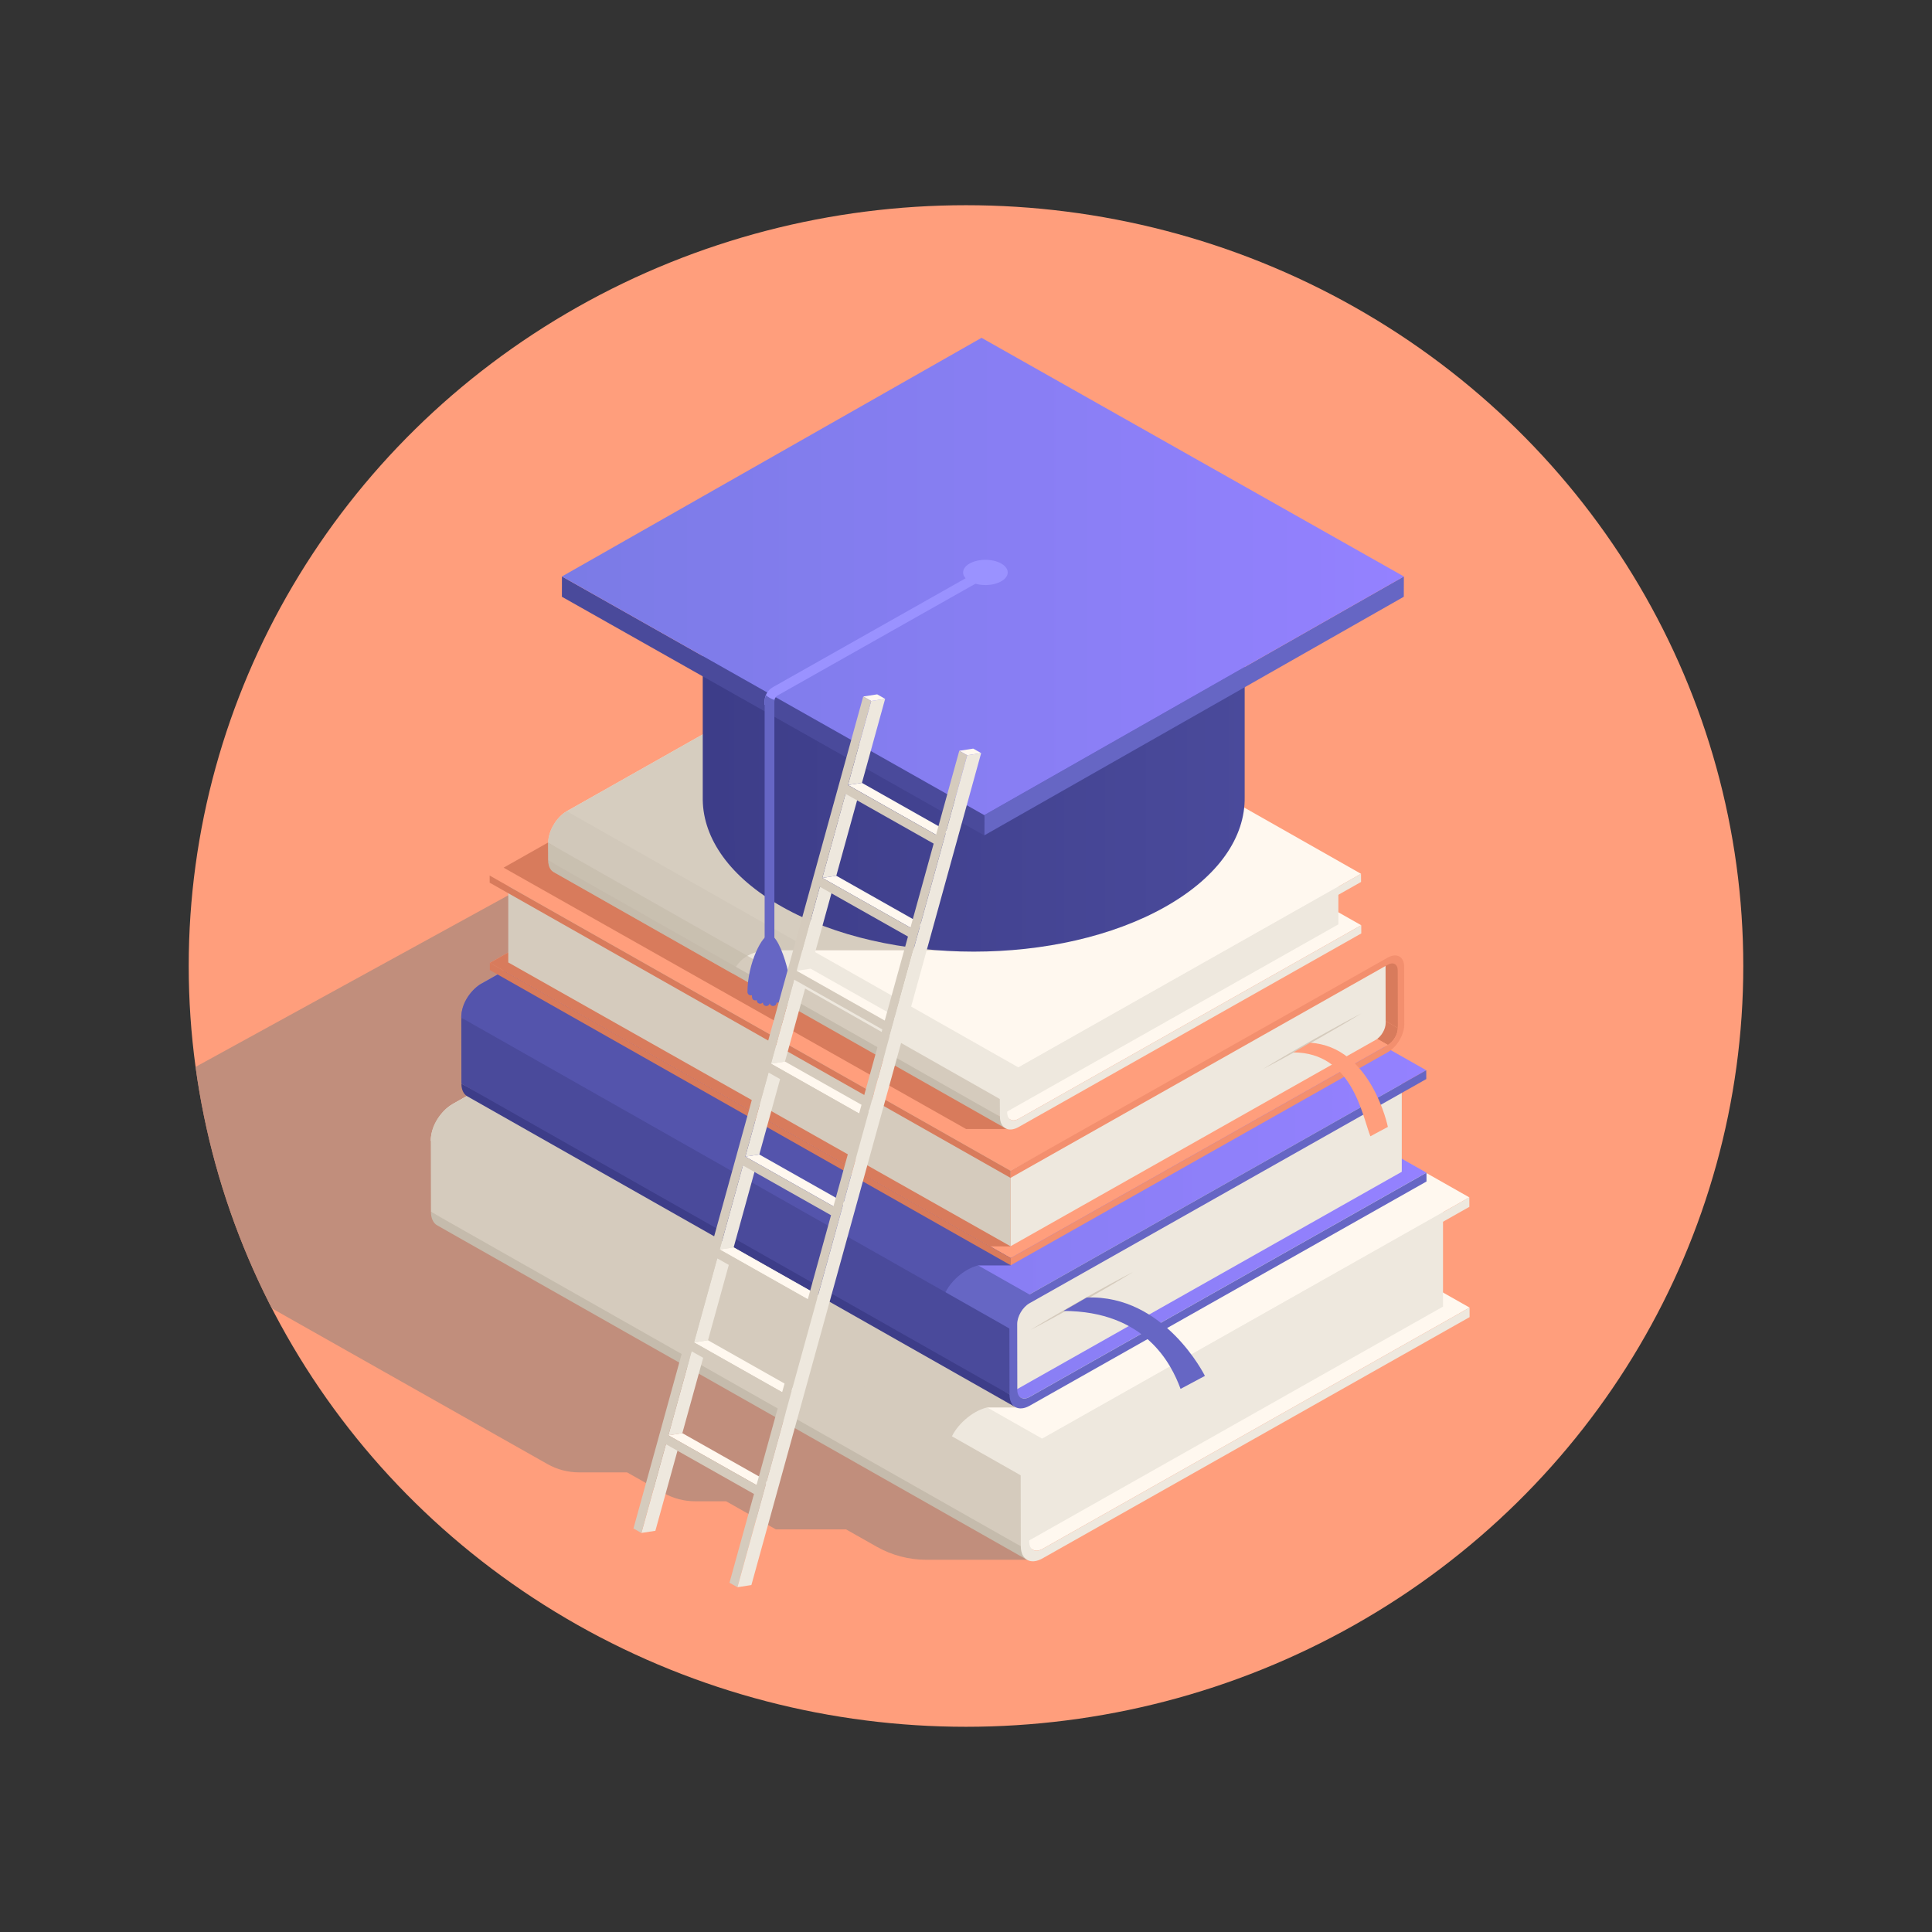<?xml version="1.0" encoding="utf-8"?>
<!-- Generator: Adobe Illustrator 25.1.0, SVG Export Plug-In . SVG Version: 6.00 Build 0)  -->
<svg version="1.1" id="Capa_1" xmlns="http://www.w3.org/2000/svg" xmlns:xlink="http://www.w3.org/1999/xlink" x="0px" y="0px"
	 viewBox="0 0 500 500" style="enable-background:new 0 0 500 500;" xml:space="preserve">
<rect x="0" y="0" width="500" height="500" fill="#333333" stroke="none"/>
<style type="text/css">
	.st0{clip-path:url(#SVGID_2_);}
	.st1{opacity:0.8;fill:#B28A7C;}
	.st2{enable-background:new    ;}
	.st3{fill:#FFF8EF;}
	.st4{fill:#EEE8DE;}
	.st5{fill:#C5BBAC;}
	.st6{fill:#D5CBBD;}
	.st7{fill:url(#SVGID_3_);}
	.st8{fill:#3D3D89;}
	.st9{fill:#6666C4;}
	.st10{fill:url(#SVGID_4_);}
	.st11{fill:#5454AC;}
	.st12{fill:#4A4A9B;}
	.st13{fill:#D87B5C;}
	.st14{fill:#FF9E7C;}
	.st15{fill:#F38F6E;}
	.st16{opacity:0.7;fill:#C5BBAC;}
	.st17{fill:url(#SVGID_5_);}
	.st18{fill:url(#SVGID_6_);}
	.st19{fill:#9A92FF;}
</style>
<g id="_x31_">
	<g>
		<defs>
			<ellipse id="SVGID_1_" cx="250" cy="250" rx="201.16" ry="196.89"/>
		</defs>
		<use xlink:href="#SVGID_1_"  style="overflow:visible;fill:#FF9E7C;"/>
		<clipPath id="SVGID_2_">
			<use xlink:href="#SVGID_1_"  style="overflow:visible;"/>
		</clipPath>
		<g class="st0">
			<path class="st1" d="M174.28,208.25L4.53,301.4l137.17,77.51c2.48,1.4,5.3,2.14,8.17,2.14h12.42l9.46,5.34
				c2.48,1.4,5.3,2.14,8.17,2.14h8l12.86,7.27h18.17l7.98,4.51c3.9,2.2,8.32,3.36,12.82,3.36h27.32L174.28,208.25z"/>
			<g id="_x38__1_">
				<g>
					<g>
						<g class="st2">
							<path class="st3" d="M227.67,251.84L117.14,314.3c-0.95,0.54-1.81,0.59-2.43,0.23l152.65,86.56c0.62,0.35,1.48,0.3,2.43-0.23
								l110.53-62.46L227.67,251.84z"/>
							<path id="Cube_face_-_right_2_" class="st4" d="M373.45,338.15l-108.08,61.07v-18.66c0-4.89,2.67-9.42,7-11.86l101.08-57.12
								V338.15z"/>
							<g>
								<path class="st5" d="M113.16,317.13c-1.01-0.57-1.63-1.79-1.63-3.51l104.88,54.69l48.11,32.06
									c0.01,1.72,0.35,2.78,1.36,3.35L113.16,317.13z"/>
								<path class="st4" d="M264.48,381.99l-55.33-26.95l-97.66-59.8c-0.01-3.47,2.49-7.72,5.59-9.46l109.47,45.91l43.52,40.85
									C266.98,374.27,264.47,378.51,264.48,381.99L264.48,381.99z"/>
							</g>
							<polygon class="st3" points="269.73,372.33 117.08,285.77 227.6,223.31 380.26,309.88 							"/>
						</g>
						<path class="st6" d="M248.64,348.08L227.6,223.31l-110.53,62.46c-1.49,0.8-5.59,4.27-5.59,9.46
							c20.78,15.04,134.59,77.1,134.59,77.1c1.42-3.44,5.4-7.12,9.35-8.08h9.1l0.55-6.04L248.64,348.08z"/>
						<polygon class="st6" points="264.48,381.99 111.49,295.23 111.53,313.62 264.52,400.37 						"/>
						<path class="st4" d="M380.26,309.88l0.01,2.45l-110.53,62.46c-1.89,1.07-3.41,3.66-3.41,5.78l0.03,18.39
							c0.01,2.12,1.54,2.98,3.43,1.91l110.53-62.46l0.01,2.46L269.8,403.31c-3.09,1.75-5.61,0.34-5.62-3.13l-0.03-18.39
							c-0.01-3.47,2.49-7.72,5.59-9.46L380.26,309.88z"/>
					</g>
					<g>
						<g class="st2">
							<linearGradient id="SVGID_3_" gradientUnits="userSpaceOnUse" x1="122.361" y1="292.5" x2="369.168" y2="292.5">
								<stop  offset="9.852219e-03" style="stop-color:#7B7BE6"/>
								<stop  offset="1" style="stop-color:#9481FF"/>
							</linearGradient>
							<path class="st7" d="M227.32,223.05l-102.7,58.03c-0.88,0.5-1.68,0.55-2.26,0.22l141.84,80.43c0.58,0.33,1.38,0.28,2.26-0.22
								l102.7-58.03L227.32,223.05z"/>
							<path id="Cube_face_-_right_105_" class="st4" d="M362.79,303.25L262.36,360v-17.34c0-4.55,2.48-8.75,6.5-11.02l93.92-53.07
								V303.25z"/>
							<g>
								<path class="st8" d="M120.93,283.72c-0.93-0.53-1.51-1.66-1.52-3.26l97.46,50.82l44.7,29.79c0,1.6,0.33,2.58,1.26,3.12
									L120.93,283.72z"/>
								<path class="st9" d="M261.53,343.98l-51.41-25.04l-90.75-55.57c-0.01-3.23,2.32-7.17,5.19-8.79l101.72,42.66l40.44,37.95
									C263.85,336.81,261.52,340.76,261.53,343.98L261.53,343.98z"/>
							</g>
							<linearGradient id="SVGID_4_" gradientUnits="userSpaceOnUse" x1="124.565" y1="265.78" x2="369.109" y2="265.78">
								<stop  offset="9.852219e-03" style="stop-color:#7B7BE6"/>
								<stop  offset="1" style="stop-color:#9481FF"/>
							</linearGradient>
							<polygon class="st10" points="266.41,335.01 124.56,254.58 227.26,196.55 369.11,276.98 							"/>
						</g>
						<path class="st11" d="M246.81,312.48l-19.55-115.93l-102.7,58.03c-1.38,0.74-5.19,3.97-5.19,8.79
							c19.31,13.98,125.06,71.64,125.06,71.64c1.32-3.2,5.02-6.62,8.68-7.51h8.45l0.51-5.62L246.81,312.48z"/>
						<polygon class="st12" points="261.53,343.98 119.38,263.37 119.41,280.46 261.56,361.07 						"/>
						<path class="st9" d="M369.11,276.98l0.01,2.28l-102.7,58.03c-1.76,0.99-3.17,3.4-3.17,5.37l0.03,17.09
							c0.01,1.97,1.43,2.76,3.19,1.77l102.7-58.03l0.01,2.28l-102.7,58.03c-2.87,1.62-5.21,0.32-5.22-2.91l-0.03-17.09
							c-0.01-3.23,2.32-7.17,5.19-8.79L369.11,276.98z"/>
					</g>
					<g>
						<g class="st2">
							<g>
								<path class="st13" d="M359.19,270.43l-134.8-76.4c1.43-0.81,2.59-2.78,2.58-4.38l134.8,76.4
									C361.78,267.65,360.61,269.62,359.19,270.43L359.19,270.43z"/>
							</g>
							<path class="st13" d="M226.19,173.11c0.47,0.26,0.76,0.83,0.76,1.62l0.03,14.92l134.8,76.4l0.34-16.54L226.19,173.11z"/>
							<polygon class="st14" points="261.57,325.59 126.77,249.19 224.39,194.03 359.19,270.43 							"/>
							<polygon class="st13" points="261.48,322.57 256.23,322.56 126.77,249.19 224.39,194.03 303.14,259.9 							"/>
							<polygon id="Cube_face_-_left_106_" class="st6" points="131.54,227.54 261.52,301 261.52,322.53 131.54,249.08 							"/>
							<path class="st4" d="M358.61,264.74l-0.03-14.92c0-0.8-0.29-1.36-0.76-1.62L261.52,301v21.53l94.54-53.43
								C357.48,268.28,358.62,266.33,358.61,264.74C358.61,264.74,358.61,264.74,358.61,264.74z"/>
							<polygon class="st13" points="261.58,327.45 126.77,251.05 126.77,249.19 261.57,325.59 							"/>
							<path class="st14" d="M227.36,171.14c-0.77-0.44-1.84-0.38-3.02,0.29l-97.62,55.16l134.8,76.4l100.64-55.45L227.36,171.14z"
								/>
							<path class="st15" d="M359.14,247.83c2.34-1.32,4.25-0.26,4.25,2.37l0.03,14.92c0.01,2.63-1.89,5.84-4.23,7.17l-97.62,55.16
								l-0.01-1.86l97.62-55.16c1.43-0.81,2.59-2.78,2.58-4.38l-0.03-14.92c0-1.6-1.17-2.26-2.6-1.45l-97.62,55.16l-0.01-1.86
								L359.14,247.83z"/>
							<polygon class="st13" points="261.53,304.84 126.73,228.44 126.72,226.59 261.52,302.99 							"/>
						</g>
						<polygon class="st13" points="130.33,224.55 250.03,292.19 261.9,292.19 239.54,264.32 182.42,195.11 						"/>
					</g>
					<g class="st2">
						<path class="st3" d="M235.4,173.14l-88.67,50.1c-0.82,0.46-1.56,0.51-2.1,0.2l116.88,66.31c0.54,0.31,1.28,0.26,2.1-0.2
							l88.67-50.1L235.4,173.14z"/>
						<path id="Cube_face_-_right_181_" class="st4" d="M346.36,239.23l-86.55,48.91v-4.79c0-4.22,2.3-8.12,6.04-10.24l80.52-45.5
							V239.23z"/>
						<g>
							<path class="st5" d="M143.3,225.69c-0.87-0.49-1.41-1.54-1.41-3.03l75.67,38.88l41.51,27.59c0,1.49,0.3,2.4,1.17,2.89
								L143.3,225.69z"/>
							<path class="st4" d="M259.04,284.58l-47.74-23.26l-69.43-43.22c-0.01-3,2.15-6.66,4.82-8.17l79.62,31.23l37.56,35.25
								C261.19,277.92,259.03,281.58,259.04,284.58L259.04,284.58z"/>
							<polygon class="st6" points="259.04,284.58 141.86,218.1 141.89,222.67 259.07,289.14 							"/>
						</g>
						<polygon class="st3" points="263.57,276.25 146.68,209.94 235.35,159.84 352.23,226.14 						"/>
						<path class="st4" d="M352.23,226.14l0.01,2.11l-88.67,50.1c-1.63,0.92-2.95,3.16-2.94,4.99l0.03,4.56
							c0.01,1.83,1.33,2.57,2.96,1.65l88.67-50.1l0.01,2.12l-88.67,50.1c-2.67,1.51-4.84,0.29-4.85-2.7l-0.03-4.56
							c-0.01-3,2.15-6.66,4.82-8.17L352.23,226.14z"/>
					</g>
				</g>
				<g>
					<path class="st6" d="M266.71,344.18c5.75-2.93,19.18-10.43,26.59-15.03C286,332.87,272.55,340.55,266.71,344.18z"/>
					<path class="st9" d="M281.25,335.8l-6.03,3.47c21.12,0.04,27.93,13.68,30.31,20.18l6.3-3.37
						C311.82,356.07,301.44,335.01,281.25,335.8z"/>
				</g>
				<g>
					<path class="st6" d="M326.86,276.66c7.26-3.7,20.63-11.39,25.48-14.4C347.33,264.81,333.91,272.29,326.86,276.66z"/>
					<path class="st14" d="M339.06,269.86l-4.34,2.5c15.19,0.03,17.78,16.19,19.93,21.71l4.53-2.43
						C359.19,291.64,354.9,270.82,339.06,269.86z"/>
				</g>
			</g>
			<path class="st16" d="M216.88,170.27l-70.2,39.67c-2.67,1.51-4.83,5.17-4.82,8.17c0,0,0.03,4.56,0.03,4.56
				c0,1.49,0.54,2.54,1.41,3.03l46.25,26.24c1.76-4.21,5.35-6.13,10.57-6.01h53.42l0.29-30.55l21.36-12.15L216.88,170.27z"/>
			<g id="_x39_">
				<linearGradient id="SVGID_5_" gradientUnits="userSpaceOnUse" x1="184.773" y1="192.907" x2="323.274" y2="192.907">
					<stop  offset="0" style="stop-color:#3D3D89"/>
					<stop  offset="1" style="stop-color:#4A4A9B"/>
				</linearGradient>
				<path class="st17" d="M301.58,167.91c-27.38,15.47-71.78,15.47-99.17,0c-13.53-7.64-20.37-17.64-20.54-27.65v66.77
					c0.16,10.02,7.01,20.01,20.54,27.65c27.38,15.47,71.78,15.47,99.17,0c13.86-7.83,20.7-18.12,20.54-28.38v-66.77
					C322.28,149.79,315.43,160.08,301.58,167.91z"/>
				<g class="st2">
					<g>
						<polygon class="st9" points="363.32,149.19 363.3,154.44 254.72,216.2 254.73,210.96 						"/>
					</g>
					<g>
						<polygon class="st12" points="254.73,210.96 254.72,216.2 145.42,154.44 145.43,149.19 						"/>
					</g>
					<g>
						<linearGradient id="SVGID_6_" gradientUnits="userSpaceOnUse" x1="145.435" y1="149.194" x2="363.316" y2="149.194">
							<stop  offset="9.852219e-03" style="stop-color:#7B7BE6"/>
							<stop  offset="1" style="stop-color:#9481FF"/>
						</linearGradient>
						<polygon class="st18" points="363.32,149.19 254.73,210.96 145.43,149.19 254.02,87.43 						"/>
					</g>
				</g>
				<g>
					<g>
						<path class="st19" d="M254.91,148.25c-0.35-0.59-1.12-0.79-1.72-0.45l-53.17,30.04c-1.32,0.75-2.14,2.14-2.14,3.63v0.93
							c0.85,0.17,1.69,0.39,2.52,0.65v-1.58c0-0.61,0.34-1.19,0.88-1.5l53.17-30.04C255.06,149.6,255.26,148.85,254.91,148.25z"/>
						<path class="st9" d="M199.16,242.05c-1.72-0.52-5.72,7.19-5.72,14.68c0,0.54,0.51,1.01,1.15,0.83
							c0.04,0.68,0.04,1.34,0.92,1.34c0.1,0,0.13,0.01,0.33-0.08c0.02,1.01,1.11,1.18,1.59,0.62c0.03,1.14,1.58,1.23,1.77,0.19
							c0.2,1.07,1.78,0.91,1.77-0.17c0.26,0.05,0.49,0.07,0.8-0.22c0.58,0.54,1.46,0.15,1.51-0.57c0.02-0.29,0.02-0.56,0.04-0.84
							C206.79,259.01,202.03,241.3,199.16,242.05z"/>
						<path class="st9" d="M198.23,179.92c-0.2,0.49-0.34,1.01-0.34,1.55v61.53c0,1.02,2.52,0.95,2.52,0v-61.53
							c0-0.11,0.02-0.21,0.04-0.32C199.63,180.88,198.87,180.5,198.23,179.92z"/>
					</g>
					<path class="st19" d="M253.53,151.3c3.08,0.47,6.24-0.57,7.07-2.31c0.83-1.74-1-3.53-4.08-4c-3.08-0.47-6.24,0.57-7.07,2.31
						C248.62,149.05,250.45,150.83,253.53,151.3z"/>
				</g>
			</g>
			<g>
				<g>
					<polygon class="st4" points="172.35,373.76 175.95,373.2 169.61,396.17 166,396.72 					"/>
				</g>
				<g>
					<polygon class="st4" points="178.99,349.71 182.6,349.16 176.59,370.9 172.98,371.46 					"/>
				</g>
				<g>
					<polygon class="st4" points="185.62,325.67 189.23,325.12 183.23,346.86 179.62,347.42 					"/>
				</g>
				<g>
					<polygon class="st3" points="172.98,371.46 176.59,370.9 199.39,383.78 195.78,384.34 					"/>
				</g>
				<g>
					<polygon class="st4" points="192.27,301.62 195.87,301.07 189.87,322.82 186.26,323.37 					"/>
				</g>
				<g>
					<polygon class="st3" points="179.62,347.42 183.23,346.86 206.03,359.75 202.42,360.3 					"/>
				</g>
				<g>
					<polygon class="st4" points="198.9,277.59 202.51,277.03 196.51,298.78 192.9,299.33 					"/>
				</g>
				<g>
					<polygon class="st3" points="186.26,323.37 189.87,322.82 212.67,335.7 209.06,336.25 					"/>
				</g>
				<g>
					<polygon class="st4" points="205.54,253.54 209.15,252.98 203.15,274.73 199.54,275.28 					"/>
				</g>
				<g>
					<polygon class="st3" points="192.9,299.33 196.51,298.78 219.3,311.66 215.7,312.21 					"/>
				</g>
				<g>
					<polygon class="st4" points="212.18,229.5 215.79,228.95 209.79,250.69 206.18,251.25 					"/>
				</g>
				<g>
					<polygon class="st3" points="199.54,275.28 203.15,274.73 225.95,287.61 222.34,288.17 					"/>
				</g>
				<g>
					<polygon class="st4" points="218.82,205.45 222.43,204.9 216.43,226.64 212.82,227.2 					"/>
				</g>
				<g>
					<polygon class="st3" points="206.18,251.25 209.79,250.69 232.58,263.57 228.97,264.13 					"/>
				</g>
				<g>
					<polygon class="st4" points="225.46,181.41 229.07,180.86 223.07,202.61 219.46,203.16 					"/>
				</g>
				<g>
					<polygon class="st3" points="212.82,227.2 216.43,226.64 239.22,239.53 235.62,240.08 					"/>
				</g>
				<g>
					<polygon class="st3" points="219.46,203.16 223.07,202.61 245.86,215.49 242.25,216.04 					"/>
				</g>
				<g>
					<polygon class="st3" points="223.41,180.25 227.02,179.7 229.07,180.86 225.46,181.41 					"/>
				</g>
				<g>
					<polygon class="st3" points="248.26,194.3 251.87,193.74 253.92,194.9 250.31,195.46 					"/>
				</g>
				<g>
					<path class="st6" d="M248.26,194.3l-6.01,21.75l-22.8-12.88l6-21.75l-2.05-1.16l-59.46,215.31l2.05,1.16l6.34-22.97l22.8,12.88
						l-6.34,22.97l2.05,1.16l59.46-215.31L248.26,194.3z M195.78,384.34l-22.8-12.88l6.01-21.75l22.8,12.88L195.78,384.34z
						 M202.42,360.3l-22.8-12.88l6.01-21.75l22.8,12.88L202.42,360.3z M209.06,336.25l-22.8-12.88l6.01-21.75l22.8,12.88
						L209.06,336.25z M215.69,312.21l-22.8-12.88l6.01-21.75l22.8,12.88L215.69,312.21z M222.34,288.17l-22.8-12.88l6.01-21.75
						l22.8,12.88L222.34,288.17z M228.97,264.13l-22.8-12.88l6.01-21.75l22.8,12.88L228.97,264.13z M235.62,240.08l-22.8-12.88
						l6.01-21.75l22.8,12.88L235.62,240.08z"/>
				</g>
				<g>
					<polygon class="st4" points="250.31,195.46 253.92,194.9 194.46,410.21 190.85,410.77 					"/>
				</g>
			</g>
		</g>
	</g>
</g>
</svg>
